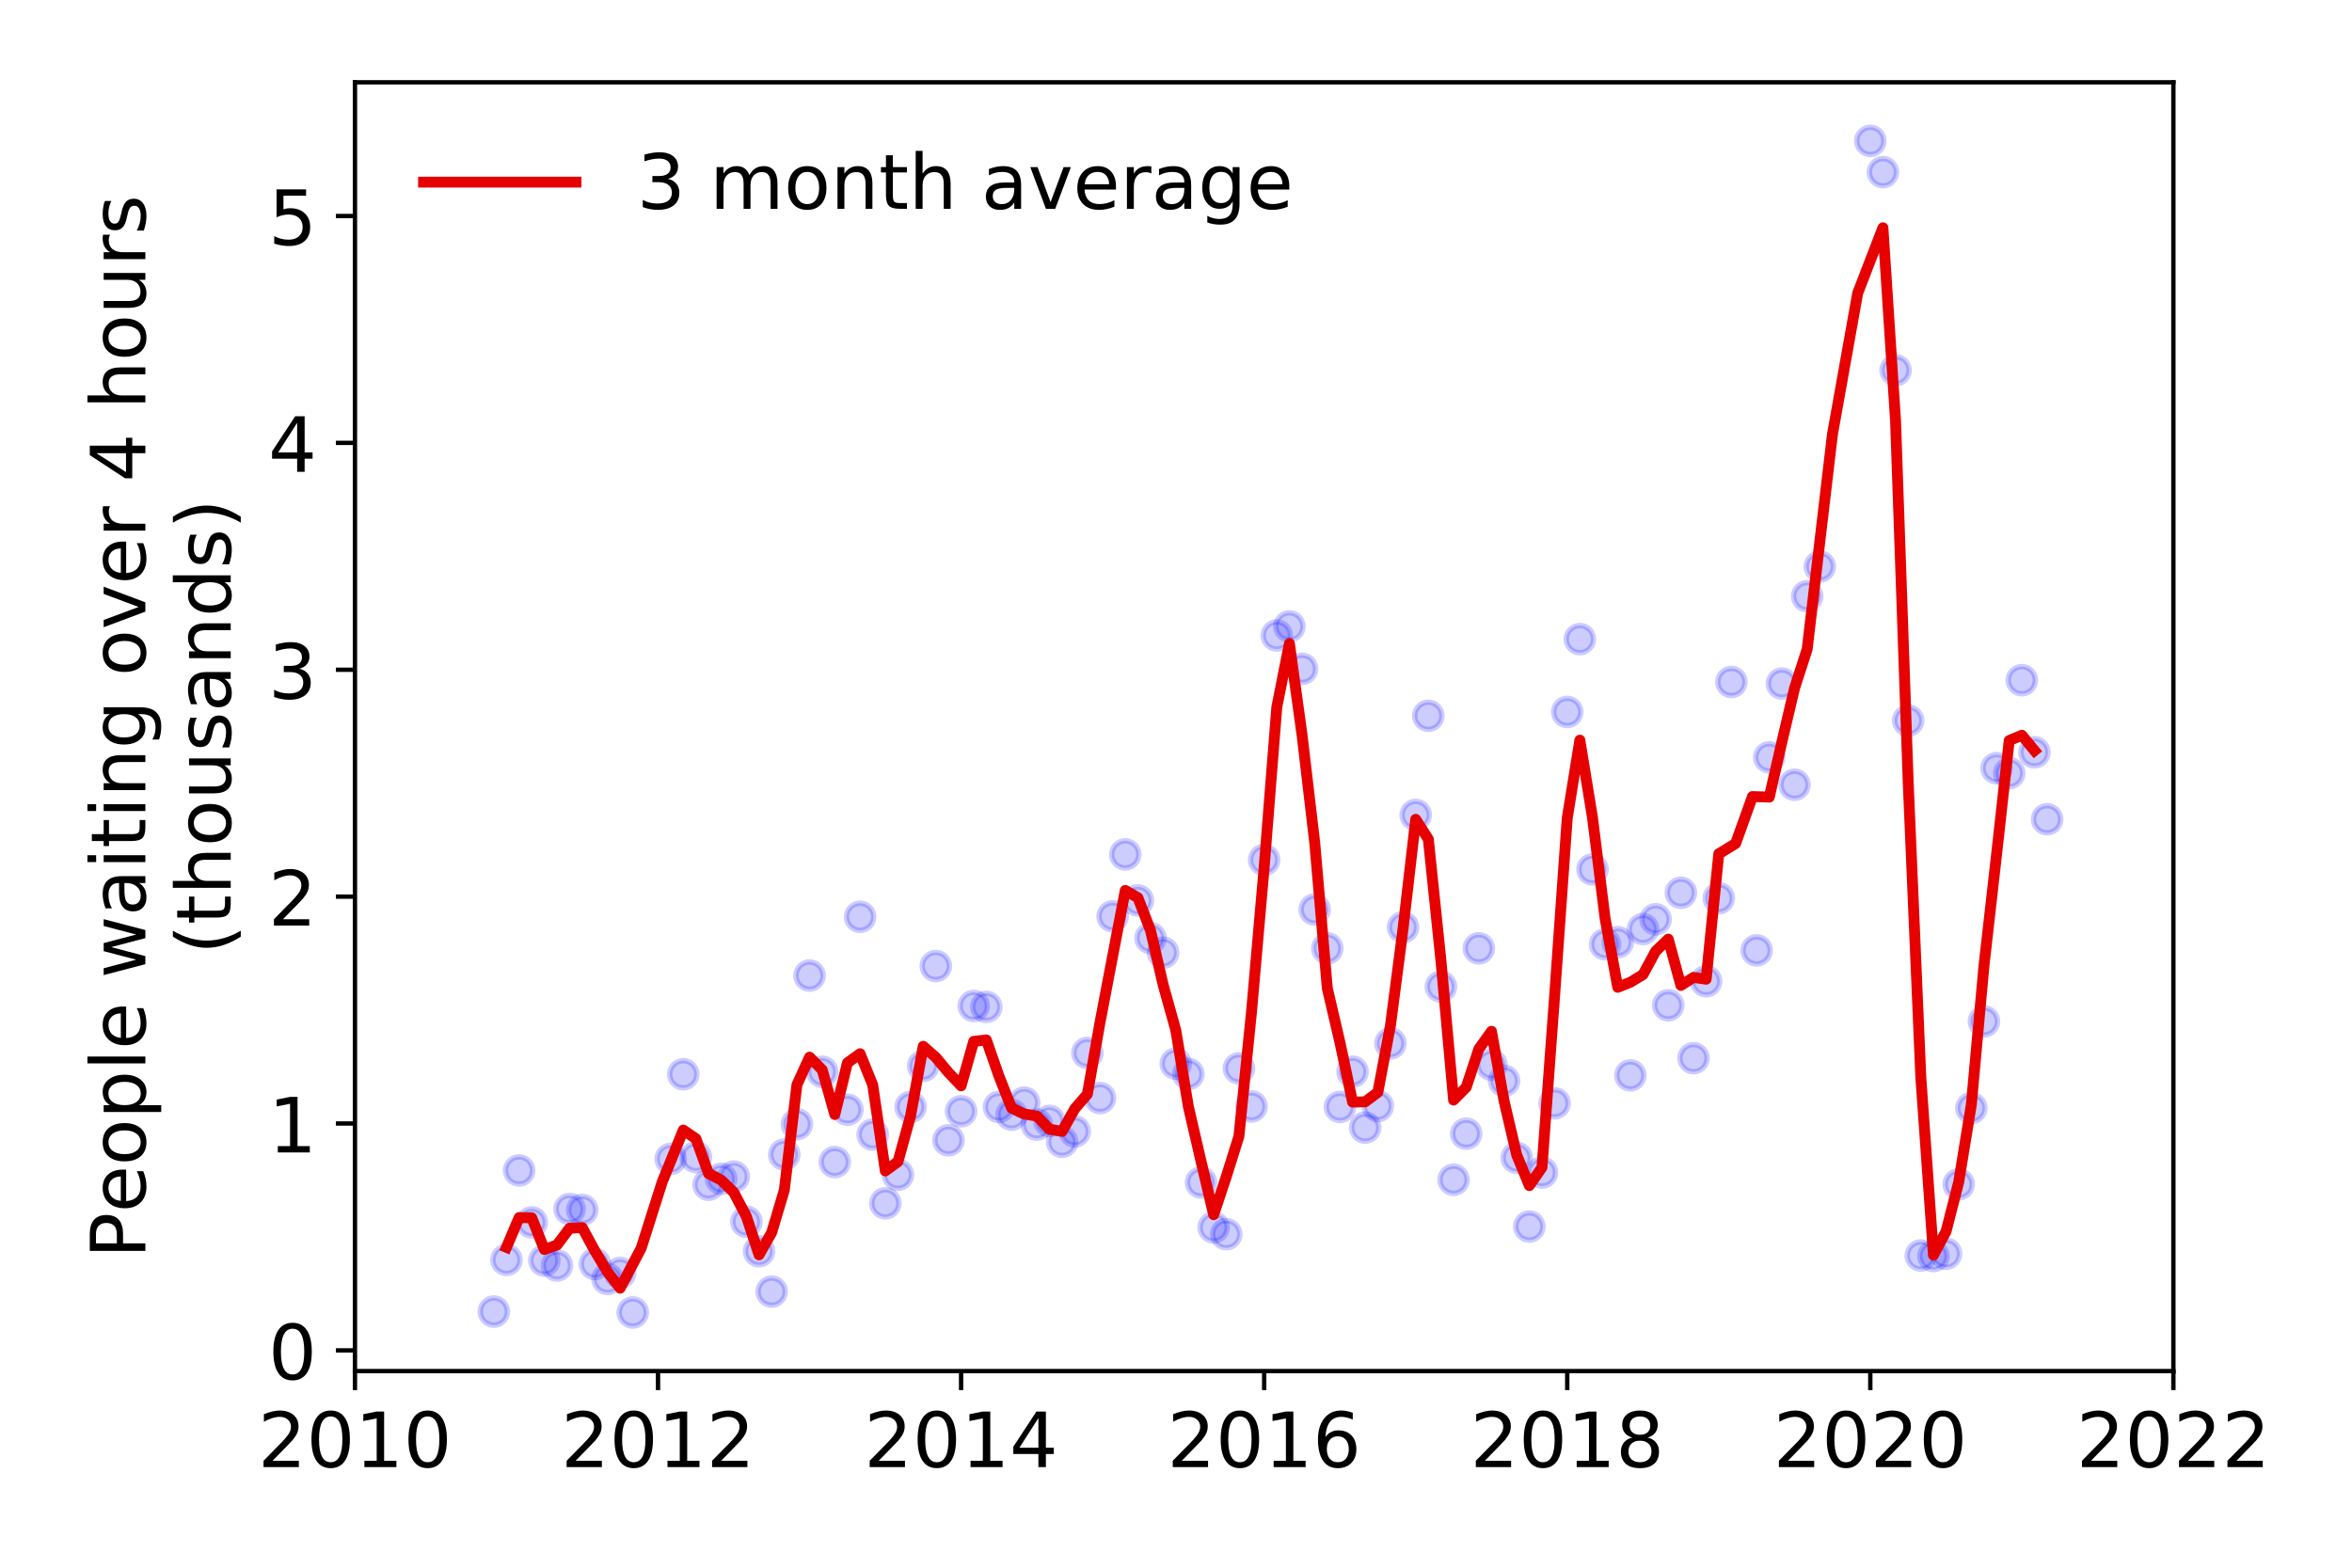 <?xml version="1.0" encoding="utf-8" standalone="no"?>
<!DOCTYPE svg PUBLIC "-//W3C//DTD SVG 1.1//EN"
  "http://www.w3.org/Graphics/SVG/1.1/DTD/svg11.dtd">
<!-- Created with matplotlib (https://matplotlib.org/) -->
<svg height="288pt" version="1.1" viewBox="0 0 432 288" width="432pt" xmlns="http://www.w3.org/2000/svg" xmlns:xlink="http://www.w3.org/1999/xlink">
 <defs>
  <style type="text/css">
*{stroke-linecap:butt;stroke-linejoin:round;}
  </style>
 </defs>
 <g id="figure_1">
  <g id="patch_1">
   <path d="M 0 288 
L 432 288 
L 432 0 
L 0 0 
z
" style="fill:#ffffff;"/>
  </g>
  <g id="axes_1">
   <g id="patch_2">
    <path d="M 65.195 251.88 
L 399.192 251.88 
L 399.192 15.12 
L 65.195 15.12 
z
" style="fill:#ffffff;"/>
   </g>
   <g id="matplotlib.axis_1">
    <g id="xtick_1">
     <g id="line2d_1">
      <defs>
       <path d="M 0 0 
L 0 3.5 
" id="m714aae45dc" style="stroke:#000000;stroke-width:0.8;"/>
      </defs>
      <g>
       <use style="stroke:#000000;stroke-width:0.8;" x="65.195" xlink:href="#m714aae45dc" y="251.88"/>
      </g>
     </g>
     <g id="text_1">
      <!-- 2010 -->
      <defs>
       <path d="M 19.188 8.297 
L 53.609 8.297 
L 53.609 0 
L 7.328 0 
L 7.328 8.297 
Q 12.938 14.109 22.625 23.891 
Q 32.328 33.688 34.812 36.531 
Q 39.547 41.844 41.422 45.531 
Q 43.312 49.219 43.312 52.781 
Q 43.312 58.594 39.234 62.25 
Q 35.156 65.922 28.609 65.922 
Q 23.969 65.922 18.812 64.312 
Q 13.672 62.703 7.812 59.422 
L 7.812 69.391 
Q 13.766 71.781 18.938 73 
Q 24.125 74.219 28.422 74.219 
Q 39.75 74.219 46.484 68.547 
Q 53.219 62.891 53.219 53.422 
Q 53.219 48.922 51.531 44.891 
Q 49.859 40.875 45.406 35.406 
Q 44.188 33.984 37.641 27.219 
Q 31.109 20.453 19.188 8.297 
z
" id="DejaVuSans-50"/>
       <path d="M 31.781 66.406 
Q 24.172 66.406 20.328 58.906 
Q 16.5 51.422 16.5 36.375 
Q 16.5 21.391 20.328 13.891 
Q 24.172 6.391 31.781 6.391 
Q 39.453 6.391 43.281 13.891 
Q 47.125 21.391 47.125 36.375 
Q 47.125 51.422 43.281 58.906 
Q 39.453 66.406 31.781 66.406 
z
M 31.781 74.219 
Q 44.047 74.219 50.516 64.516 
Q 56.984 54.828 56.984 36.375 
Q 56.984 17.969 50.516 8.266 
Q 44.047 -1.422 31.781 -1.422 
Q 19.531 -1.422 13.062 8.266 
Q 6.594 17.969 6.594 36.375 
Q 6.594 54.828 13.062 64.516 
Q 19.531 74.219 31.781 74.219 
z
" id="DejaVuSans-48"/>
       <path d="M 12.406 8.297 
L 28.516 8.297 
L 28.516 63.922 
L 10.984 60.406 
L 10.984 69.391 
L 28.422 72.906 
L 38.281 72.906 
L 38.281 8.297 
L 54.391 8.297 
L 54.391 0 
L 12.406 0 
z
" id="DejaVuSans-49"/>
      </defs>
      <g transform="translate(47.38 269.518)scale(0.14 -0.14)">
       <use xlink:href="#DejaVuSans-50"/>
       <use x="63.623" xlink:href="#DejaVuSans-48"/>
       <use x="127.246" xlink:href="#DejaVuSans-49"/>
       <use x="190.869" xlink:href="#DejaVuSans-48"/>
      </g>
     </g>
    </g>
    <g id="xtick_2">
     <g id="line2d_2">
      <g>
       <use style="stroke:#000000;stroke-width:0.8;" x="120.861" xlink:href="#m714aae45dc" y="251.88"/>
      </g>
     </g>
     <g id="text_2">
      <!-- 2012 -->
      <g transform="translate(103.046 269.518)scale(0.14 -0.14)">
       <use xlink:href="#DejaVuSans-50"/>
       <use x="63.623" xlink:href="#DejaVuSans-48"/>
       <use x="127.246" xlink:href="#DejaVuSans-49"/>
       <use x="190.869" xlink:href="#DejaVuSans-50"/>
      </g>
     </g>
    </g>
    <g id="xtick_3">
     <g id="line2d_3">
      <g>
       <use style="stroke:#000000;stroke-width:0.8;" x="176.528" xlink:href="#m714aae45dc" y="251.88"/>
      </g>
     </g>
     <g id="text_3">
      <!-- 2014 -->
      <defs>
       <path d="M 37.797 64.312 
L 12.891 25.391 
L 37.797 25.391 
z
M 35.203 72.906 
L 47.609 72.906 
L 47.609 25.391 
L 58.016 25.391 
L 58.016 17.188 
L 47.609 17.188 
L 47.609 0 
L 37.797 0 
L 37.797 17.188 
L 4.891 17.188 
L 4.891 26.703 
z
" id="DejaVuSans-52"/>
      </defs>
      <g transform="translate(158.713 269.518)scale(0.14 -0.14)">
       <use xlink:href="#DejaVuSans-50"/>
       <use x="63.623" xlink:href="#DejaVuSans-48"/>
       <use x="127.246" xlink:href="#DejaVuSans-49"/>
       <use x="190.869" xlink:href="#DejaVuSans-52"/>
      </g>
     </g>
    </g>
    <g id="xtick_4">
     <g id="line2d_4">
      <g>
       <use style="stroke:#000000;stroke-width:0.8;" x="232.194" xlink:href="#m714aae45dc" y="251.88"/>
      </g>
     </g>
     <g id="text_4">
      <!-- 2016 -->
      <defs>
       <path d="M 33.016 40.375 
Q 26.375 40.375 22.484 35.828 
Q 18.609 31.297 18.609 23.391 
Q 18.609 15.531 22.484 10.953 
Q 26.375 6.391 33.016 6.391 
Q 39.656 6.391 43.531 10.953 
Q 47.406 15.531 47.406 23.391 
Q 47.406 31.297 43.531 35.828 
Q 39.656 40.375 33.016 40.375 
z
M 52.594 71.297 
L 52.594 62.312 
Q 48.875 64.062 45.094 64.984 
Q 41.312 65.922 37.594 65.922 
Q 27.828 65.922 22.672 59.328 
Q 17.531 52.734 16.797 39.406 
Q 19.672 43.656 24.016 45.922 
Q 28.375 48.188 33.594 48.188 
Q 44.578 48.188 50.953 41.516 
Q 57.328 34.859 57.328 23.391 
Q 57.328 12.156 50.688 5.359 
Q 44.047 -1.422 33.016 -1.422 
Q 20.359 -1.422 13.672 8.266 
Q 6.984 17.969 6.984 36.375 
Q 6.984 53.656 15.188 63.938 
Q 23.391 74.219 37.203 74.219 
Q 40.922 74.219 44.703 73.484 
Q 48.484 72.75 52.594 71.297 
z
" id="DejaVuSans-54"/>
      </defs>
      <g transform="translate(214.379 269.518)scale(0.14 -0.14)">
       <use xlink:href="#DejaVuSans-50"/>
       <use x="63.623" xlink:href="#DejaVuSans-48"/>
       <use x="127.246" xlink:href="#DejaVuSans-49"/>
       <use x="190.869" xlink:href="#DejaVuSans-54"/>
      </g>
     </g>
    </g>
    <g id="xtick_5">
     <g id="line2d_5">
      <g>
       <use style="stroke:#000000;stroke-width:0.8;" x="287.86" xlink:href="#m714aae45dc" y="251.88"/>
      </g>
     </g>
     <g id="text_5">
      <!-- 2018 -->
      <defs>
       <path d="M 31.781 34.625 
Q 24.75 34.625 20.719 30.859 
Q 16.703 27.094 16.703 20.516 
Q 16.703 13.922 20.719 10.156 
Q 24.75 6.391 31.781 6.391 
Q 38.812 6.391 42.859 10.172 
Q 46.922 13.969 46.922 20.516 
Q 46.922 27.094 42.891 30.859 
Q 38.875 34.625 31.781 34.625 
z
M 21.922 38.812 
Q 15.578 40.375 12.031 44.719 
Q 8.5 49.078 8.5 55.328 
Q 8.5 64.062 14.719 69.141 
Q 20.953 74.219 31.781 74.219 
Q 42.672 74.219 48.875 69.141 
Q 55.078 64.062 55.078 55.328 
Q 55.078 49.078 51.531 44.719 
Q 48 40.375 41.703 38.812 
Q 48.828 37.156 52.797 32.312 
Q 56.781 27.484 56.781 20.516 
Q 56.781 9.906 50.312 4.234 
Q 43.844 -1.422 31.781 -1.422 
Q 19.734 -1.422 13.25 4.234 
Q 6.781 9.906 6.781 20.516 
Q 6.781 27.484 10.781 32.312 
Q 14.797 37.156 21.922 38.812 
z
M 18.312 54.391 
Q 18.312 48.734 21.844 45.562 
Q 25.391 42.391 31.781 42.391 
Q 38.141 42.391 41.719 45.562 
Q 45.312 48.734 45.312 54.391 
Q 45.312 60.062 41.719 63.234 
Q 38.141 66.406 31.781 66.406 
Q 25.391 66.406 21.844 63.234 
Q 18.312 60.062 18.312 54.391 
z
" id="DejaVuSans-56"/>
      </defs>
      <g transform="translate(270.045 269.518)scale(0.14 -0.14)">
       <use xlink:href="#DejaVuSans-50"/>
       <use x="63.623" xlink:href="#DejaVuSans-48"/>
       <use x="127.246" xlink:href="#DejaVuSans-49"/>
       <use x="190.869" xlink:href="#DejaVuSans-56"/>
      </g>
     </g>
    </g>
    <g id="xtick_6">
     <g id="line2d_6">
      <g>
       <use style="stroke:#000000;stroke-width:0.8;" x="343.526" xlink:href="#m714aae45dc" y="251.88"/>
      </g>
     </g>
     <g id="text_6">
      <!-- 2020 -->
      <g transform="translate(325.711 269.518)scale(0.14 -0.14)">
       <use xlink:href="#DejaVuSans-50"/>
       <use x="63.623" xlink:href="#DejaVuSans-48"/>
       <use x="127.246" xlink:href="#DejaVuSans-50"/>
       <use x="190.869" xlink:href="#DejaVuSans-48"/>
      </g>
     </g>
    </g>
    <g id="xtick_7">
     <g id="line2d_7">
      <g>
       <use style="stroke:#000000;stroke-width:0.8;" x="399.192" xlink:href="#m714aae45dc" y="251.88"/>
      </g>
     </g>
     <g id="text_7">
      <!-- 2022 -->
      <g transform="translate(381.377 269.518)scale(0.14 -0.14)">
       <use xlink:href="#DejaVuSans-50"/>
       <use x="63.623" xlink:href="#DejaVuSans-48"/>
       <use x="127.246" xlink:href="#DejaVuSans-50"/>
       <use x="190.869" xlink:href="#DejaVuSans-50"/>
      </g>
     </g>
    </g>
   </g>
   <g id="matplotlib.axis_2">
    <g id="ytick_1">
     <g id="line2d_8">
      <defs>
       <path d="M 0 0 
L -3.5 0 
" id="mfd7d14f6d8" style="stroke:#000000;stroke-width:0.8;"/>
      </defs>
      <g>
       <use style="stroke:#000000;stroke-width:0.8;" x="65.195" xlink:href="#mfd7d14f6d8" y="248.079"/>
      </g>
     </g>
     <g id="text_8">
      <!-- 0 -->
      <g transform="translate(49.288 253.398)scale(0.14 -0.14)">
       <use xlink:href="#DejaVuSans-48"/>
      </g>
     </g>
    </g>
    <g id="ytick_2">
     <g id="line2d_9">
      <g>
       <use style="stroke:#000000;stroke-width:0.8;" x="65.195" xlink:href="#mfd7d14f6d8" y="206.399"/>
      </g>
     </g>
     <g id="text_9">
      <!-- 1 -->
      <g transform="translate(49.288 211.718)scale(0.14 -0.14)">
       <use xlink:href="#DejaVuSans-49"/>
      </g>
     </g>
    </g>
    <g id="ytick_3">
     <g id="line2d_10">
      <g>
       <use style="stroke:#000000;stroke-width:0.8;" x="65.195" xlink:href="#mfd7d14f6d8" y="164.718"/>
      </g>
     </g>
     <g id="text_10">
      <!-- 2 -->
      <g transform="translate(49.288 170.037)scale(0.14 -0.14)">
       <use xlink:href="#DejaVuSans-50"/>
      </g>
     </g>
    </g>
    <g id="ytick_4">
     <g id="line2d_11">
      <g>
       <use style="stroke:#000000;stroke-width:0.8;" x="65.195" xlink:href="#mfd7d14f6d8" y="123.038"/>
      </g>
     </g>
     <g id="text_11">
      <!-- 3 -->
      <defs>
       <path d="M 40.578 39.312 
Q 47.656 37.797 51.625 33 
Q 55.609 28.219 55.609 21.188 
Q 55.609 10.406 48.188 4.484 
Q 40.766 -1.422 27.094 -1.422 
Q 22.516 -1.422 17.656 -0.516 
Q 12.797 0.391 7.625 2.203 
L 7.625 11.719 
Q 11.719 9.328 16.594 8.109 
Q 21.484 6.891 26.812 6.891 
Q 36.078 6.891 40.938 10.547 
Q 45.797 14.203 45.797 21.188 
Q 45.797 27.641 41.281 31.266 
Q 36.766 34.906 28.719 34.906 
L 20.219 34.906 
L 20.219 43.016 
L 29.109 43.016 
Q 36.375 43.016 40.234 45.922 
Q 44.094 48.828 44.094 54.297 
Q 44.094 59.906 40.109 62.906 
Q 36.141 65.922 28.719 65.922 
Q 24.656 65.922 20.016 65.031 
Q 15.375 64.156 9.812 62.312 
L 9.812 71.094 
Q 15.438 72.656 20.344 73.438 
Q 25.25 74.219 29.594 74.219 
Q 40.828 74.219 47.359 69.109 
Q 53.906 64.016 53.906 55.328 
Q 53.906 49.266 50.438 45.094 
Q 46.969 40.922 40.578 39.312 
z
" id="DejaVuSans-51"/>
      </defs>
      <g transform="translate(49.288 128.357)scale(0.14 -0.14)">
       <use xlink:href="#DejaVuSans-51"/>
      </g>
     </g>
    </g>
    <g id="ytick_5">
     <g id="line2d_12">
      <g>
       <use style="stroke:#000000;stroke-width:0.8;" x="65.195" xlink:href="#mfd7d14f6d8" y="81.358"/>
      </g>
     </g>
     <g id="text_12">
      <!-- 4 -->
      <g transform="translate(49.288 86.677)scale(0.14 -0.14)">
       <use xlink:href="#DejaVuSans-52"/>
      </g>
     </g>
    </g>
    <g id="ytick_6">
     <g id="line2d_13">
      <g>
       <use style="stroke:#000000;stroke-width:0.8;" x="65.195" xlink:href="#mfd7d14f6d8" y="39.678"/>
      </g>
     </g>
     <g id="text_13">
      <!-- 5 -->
      <defs>
       <path d="M 10.797 72.906 
L 49.516 72.906 
L 49.516 64.594 
L 19.828 64.594 
L 19.828 46.734 
Q 21.969 47.469 24.109 47.828 
Q 26.266 48.188 28.422 48.188 
Q 40.625 48.188 47.75 41.5 
Q 54.891 34.812 54.891 23.391 
Q 54.891 11.625 47.562 5.094 
Q 40.234 -1.422 26.906 -1.422 
Q 22.312 -1.422 17.547 -0.641 
Q 12.797 0.141 7.719 1.703 
L 7.719 11.625 
Q 12.109 9.234 16.797 8.062 
Q 21.484 6.891 26.703 6.891 
Q 35.156 6.891 40.078 11.328 
Q 45.016 15.766 45.016 23.391 
Q 45.016 31 40.078 35.438 
Q 35.156 39.891 26.703 39.891 
Q 22.75 39.891 18.812 39.016 
Q 14.891 38.141 10.797 36.281 
z
" id="DejaVuSans-53"/>
      </defs>
      <g transform="translate(49.288 44.997)scale(0.14 -0.14)">
       <use xlink:href="#DejaVuSans-53"/>
      </g>
     </g>
    </g>
    <g id="text_14">
     <!-- People waiting over 4 hours -->
     <defs>
      <path d="M 19.672 64.797 
L 19.672 37.406 
L 32.078 37.406 
Q 38.969 37.406 42.719 40.969 
Q 46.484 44.531 46.484 51.125 
Q 46.484 57.672 42.719 61.234 
Q 38.969 64.797 32.078 64.797 
z
M 9.812 72.906 
L 32.078 72.906 
Q 44.344 72.906 50.609 67.359 
Q 56.891 61.812 56.891 51.125 
Q 56.891 40.328 50.609 34.812 
Q 44.344 29.297 32.078 29.297 
L 19.672 29.297 
L 19.672 0 
L 9.812 0 
z
" id="DejaVuSans-80"/>
      <path d="M 56.203 29.594 
L 56.203 25.203 
L 14.891 25.203 
Q 15.484 15.922 20.484 11.062 
Q 25.484 6.203 34.422 6.203 
Q 39.594 6.203 44.453 7.469 
Q 49.312 8.734 54.109 11.281 
L 54.109 2.781 
Q 49.266 0.734 44.188 -0.344 
Q 39.109 -1.422 33.891 -1.422 
Q 20.797 -1.422 13.156 6.188 
Q 5.516 13.812 5.516 26.812 
Q 5.516 40.234 12.766 48.109 
Q 20.016 56 32.328 56 
Q 43.359 56 49.781 48.891 
Q 56.203 41.797 56.203 29.594 
z
M 47.219 32.234 
Q 47.125 39.594 43.094 43.984 
Q 39.062 48.391 32.422 48.391 
Q 24.906 48.391 20.391 44.141 
Q 15.875 39.891 15.188 32.172 
z
" id="DejaVuSans-101"/>
      <path d="M 30.609 48.391 
Q 23.391 48.391 19.188 42.75 
Q 14.984 37.109 14.984 27.297 
Q 14.984 17.484 19.156 11.844 
Q 23.344 6.203 30.609 6.203 
Q 37.797 6.203 41.984 11.859 
Q 46.188 17.531 46.188 27.297 
Q 46.188 37.016 41.984 42.703 
Q 37.797 48.391 30.609 48.391 
z
M 30.609 56 
Q 42.328 56 49.016 48.375 
Q 55.719 40.766 55.719 27.297 
Q 55.719 13.875 49.016 6.219 
Q 42.328 -1.422 30.609 -1.422 
Q 18.844 -1.422 12.172 6.219 
Q 5.516 13.875 5.516 27.297 
Q 5.516 40.766 12.172 48.375 
Q 18.844 56 30.609 56 
z
" id="DejaVuSans-111"/>
      <path d="M 18.109 8.203 
L 18.109 -20.797 
L 9.078 -20.797 
L 9.078 54.688 
L 18.109 54.688 
L 18.109 46.391 
Q 20.953 51.266 25.266 53.625 
Q 29.594 56 35.594 56 
Q 45.562 56 51.781 48.094 
Q 58.016 40.188 58.016 27.297 
Q 58.016 14.406 51.781 6.484 
Q 45.562 -1.422 35.594 -1.422 
Q 29.594 -1.422 25.266 0.953 
Q 20.953 3.328 18.109 8.203 
z
M 48.688 27.297 
Q 48.688 37.203 44.609 42.844 
Q 40.531 48.484 33.406 48.484 
Q 26.266 48.484 22.188 42.844 
Q 18.109 37.203 18.109 27.297 
Q 18.109 17.391 22.188 11.75 
Q 26.266 6.109 33.406 6.109 
Q 40.531 6.109 44.609 11.75 
Q 48.688 17.391 48.688 27.297 
z
" id="DejaVuSans-112"/>
      <path d="M 9.422 75.984 
L 18.406 75.984 
L 18.406 0 
L 9.422 0 
z
" id="DejaVuSans-108"/>
      <path id="DejaVuSans-32"/>
      <path d="M 4.203 54.688 
L 13.188 54.688 
L 24.422 12.016 
L 35.594 54.688 
L 46.188 54.688 
L 57.422 12.016 
L 68.609 54.688 
L 77.594 54.688 
L 63.281 0 
L 52.688 0 
L 40.922 44.828 
L 29.109 0 
L 18.5 0 
z
" id="DejaVuSans-119"/>
      <path d="M 34.281 27.484 
Q 23.391 27.484 19.188 25 
Q 14.984 22.516 14.984 16.5 
Q 14.984 11.719 18.141 8.906 
Q 21.297 6.109 26.703 6.109 
Q 34.188 6.109 38.703 11.406 
Q 43.219 16.703 43.219 25.484 
L 43.219 27.484 
z
M 52.203 31.203 
L 52.203 0 
L 43.219 0 
L 43.219 8.297 
Q 40.141 3.328 35.547 0.953 
Q 30.953 -1.422 24.312 -1.422 
Q 15.922 -1.422 10.953 3.297 
Q 6 8.016 6 15.922 
Q 6 25.141 12.172 29.828 
Q 18.359 34.516 30.609 34.516 
L 43.219 34.516 
L 43.219 35.406 
Q 43.219 41.609 39.141 45 
Q 35.062 48.391 27.688 48.391 
Q 23 48.391 18.547 47.266 
Q 14.109 46.141 10.016 43.891 
L 10.016 52.203 
Q 14.938 54.109 19.578 55.047 
Q 24.219 56 28.609 56 
Q 40.484 56 46.344 49.844 
Q 52.203 43.703 52.203 31.203 
z
" id="DejaVuSans-97"/>
      <path d="M 9.422 54.688 
L 18.406 54.688 
L 18.406 0 
L 9.422 0 
z
M 9.422 75.984 
L 18.406 75.984 
L 18.406 64.594 
L 9.422 64.594 
z
" id="DejaVuSans-105"/>
      <path d="M 18.312 70.219 
L 18.312 54.688 
L 36.812 54.688 
L 36.812 47.703 
L 18.312 47.703 
L 18.312 18.016 
Q 18.312 11.328 20.141 9.422 
Q 21.969 7.516 27.594 7.516 
L 36.812 7.516 
L 36.812 0 
L 27.594 0 
Q 17.188 0 13.234 3.875 
Q 9.281 7.766 9.281 18.016 
L 9.281 47.703 
L 2.688 47.703 
L 2.688 54.688 
L 9.281 54.688 
L 9.281 70.219 
z
" id="DejaVuSans-116"/>
      <path d="M 54.891 33.016 
L 54.891 0 
L 45.906 0 
L 45.906 32.719 
Q 45.906 40.484 42.875 44.328 
Q 39.844 48.188 33.797 48.188 
Q 26.516 48.188 22.312 43.547 
Q 18.109 38.922 18.109 30.906 
L 18.109 0 
L 9.078 0 
L 9.078 54.688 
L 18.109 54.688 
L 18.109 46.188 
Q 21.344 51.125 25.703 53.562 
Q 30.078 56 35.797 56 
Q 45.219 56 50.047 50.172 
Q 54.891 44.344 54.891 33.016 
z
" id="DejaVuSans-110"/>
      <path d="M 45.406 27.984 
Q 45.406 37.75 41.375 43.109 
Q 37.359 48.484 30.078 48.484 
Q 22.859 48.484 18.828 43.109 
Q 14.797 37.75 14.797 27.984 
Q 14.797 18.266 18.828 12.891 
Q 22.859 7.516 30.078 7.516 
Q 37.359 7.516 41.375 12.891 
Q 45.406 18.266 45.406 27.984 
z
M 54.391 6.781 
Q 54.391 -7.172 48.188 -13.984 
Q 42 -20.797 29.203 -20.797 
Q 24.469 -20.797 20.266 -20.094 
Q 16.062 -19.391 12.109 -17.922 
L 12.109 -9.188 
Q 16.062 -11.328 19.922 -12.344 
Q 23.781 -13.375 27.781 -13.375 
Q 36.625 -13.375 41.016 -8.766 
Q 45.406 -4.156 45.406 5.172 
L 45.406 9.625 
Q 42.625 4.781 38.281 2.391 
Q 33.938 0 27.875 0 
Q 17.828 0 11.672 7.656 
Q 5.516 15.328 5.516 27.984 
Q 5.516 40.672 11.672 48.328 
Q 17.828 56 27.875 56 
Q 33.938 56 38.281 53.609 
Q 42.625 51.219 45.406 46.391 
L 45.406 54.688 
L 54.391 54.688 
z
" id="DejaVuSans-103"/>
      <path d="M 2.984 54.688 
L 12.5 54.688 
L 29.594 8.797 
L 46.688 54.688 
L 56.203 54.688 
L 35.688 0 
L 23.484 0 
z
" id="DejaVuSans-118"/>
      <path d="M 41.109 46.297 
Q 39.594 47.172 37.812 47.578 
Q 36.031 48 33.891 48 
Q 26.266 48 22.188 43.047 
Q 18.109 38.094 18.109 28.812 
L 18.109 0 
L 9.078 0 
L 9.078 54.688 
L 18.109 54.688 
L 18.109 46.188 
Q 20.953 51.172 25.484 53.578 
Q 30.031 56 36.531 56 
Q 37.453 56 38.578 55.875 
Q 39.703 55.766 41.062 55.516 
z
" id="DejaVuSans-114"/>
      <path d="M 54.891 33.016 
L 54.891 0 
L 45.906 0 
L 45.906 32.719 
Q 45.906 40.484 42.875 44.328 
Q 39.844 48.188 33.797 48.188 
Q 26.516 48.188 22.312 43.547 
Q 18.109 38.922 18.109 30.906 
L 18.109 0 
L 9.078 0 
L 9.078 75.984 
L 18.109 75.984 
L 18.109 46.188 
Q 21.344 51.125 25.703 53.562 
Q 30.078 56 35.797 56 
Q 45.219 56 50.047 50.172 
Q 54.891 44.344 54.891 33.016 
z
" id="DejaVuSans-104"/>
      <path d="M 8.5 21.578 
L 8.5 54.688 
L 17.484 54.688 
L 17.484 21.922 
Q 17.484 14.156 20.5 10.266 
Q 23.531 6.391 29.594 6.391 
Q 36.859 6.391 41.078 11.031 
Q 45.312 15.672 45.312 23.688 
L 45.312 54.688 
L 54.297 54.688 
L 54.297 0 
L 45.312 0 
L 45.312 8.406 
Q 42.047 3.422 37.719 1 
Q 33.406 -1.422 27.688 -1.422 
Q 18.266 -1.422 13.375 4.438 
Q 8.5 10.297 8.5 21.578 
z
M 31.109 56 
z
" id="DejaVuSans-117"/>
      <path d="M 44.281 53.078 
L 44.281 44.578 
Q 40.484 46.531 36.375 47.5 
Q 32.281 48.484 27.875 48.484 
Q 21.188 48.484 17.844 46.438 
Q 14.5 44.391 14.5 40.281 
Q 14.5 37.156 16.891 35.375 
Q 19.281 33.594 26.516 31.984 
L 29.594 31.297 
Q 39.156 29.25 43.188 25.516 
Q 47.219 21.781 47.219 15.094 
Q 47.219 7.469 41.188 3.016 
Q 35.156 -1.422 24.609 -1.422 
Q 20.219 -1.422 15.453 -0.562 
Q 10.688 0.297 5.422 2 
L 5.422 11.281 
Q 10.406 8.688 15.234 7.391 
Q 20.062 6.109 24.812 6.109 
Q 31.156 6.109 34.562 8.281 
Q 37.984 10.453 37.984 14.406 
Q 37.984 18.062 35.516 20.016 
Q 33.062 21.969 24.703 23.781 
L 21.578 24.516 
Q 13.234 26.266 9.516 29.906 
Q 5.812 33.547 5.812 39.891 
Q 5.812 47.609 11.281 51.797 
Q 16.75 56 26.812 56 
Q 31.781 56 36.172 55.266 
Q 40.578 54.547 44.281 53.078 
z
" id="DejaVuSans-115"/>
     </defs>
     <g transform="translate(26.699 231.175)rotate(-90)scale(0.14 -0.14)">
      <use xlink:href="#DejaVuSans-80"/>
      <use x="60.256" xlink:href="#DejaVuSans-101"/>
      <use x="121.779" xlink:href="#DejaVuSans-111"/>
      <use x="182.961" xlink:href="#DejaVuSans-112"/>
      <use x="246.438" xlink:href="#DejaVuSans-108"/>
      <use x="274.221" xlink:href="#DejaVuSans-101"/>
      <use x="335.744" xlink:href="#DejaVuSans-32"/>
      <use x="367.531" xlink:href="#DejaVuSans-119"/>
      <use x="449.318" xlink:href="#DejaVuSans-97"/>
      <use x="510.598" xlink:href="#DejaVuSans-105"/>
      <use x="538.381" xlink:href="#DejaVuSans-116"/>
      <use x="577.59" xlink:href="#DejaVuSans-105"/>
      <use x="605.373" xlink:href="#DejaVuSans-110"/>
      <use x="668.752" xlink:href="#DejaVuSans-103"/>
      <use x="732.229" xlink:href="#DejaVuSans-32"/>
      <use x="764.016" xlink:href="#DejaVuSans-111"/>
      <use x="825.197" xlink:href="#DejaVuSans-118"/>
      <use x="884.377" xlink:href="#DejaVuSans-101"/>
      <use x="945.9" xlink:href="#DejaVuSans-114"/>
      <use x="987.014" xlink:href="#DejaVuSans-32"/>
      <use x="1018.801" xlink:href="#DejaVuSans-52"/>
      <use x="1082.424" xlink:href="#DejaVuSans-32"/>
      <use x="1114.211" xlink:href="#DejaVuSans-104"/>
      <use x="1177.59" xlink:href="#DejaVuSans-111"/>
      <use x="1238.771" xlink:href="#DejaVuSans-117"/>
      <use x="1302.15" xlink:href="#DejaVuSans-114"/>
      <use x="1343.264" xlink:href="#DejaVuSans-115"/>
     </g>
     <!-- (thousands) -->
     <defs>
      <path d="M 31 75.875 
Q 24.469 64.656 21.281 53.656 
Q 18.109 42.672 18.109 31.391 
Q 18.109 20.125 21.312 9.062 
Q 24.516 -2 31 -13.188 
L 23.188 -13.188 
Q 15.875 -1.703 12.234 9.375 
Q 8.594 20.453 8.594 31.391 
Q 8.594 42.281 12.203 53.312 
Q 15.828 64.359 23.188 75.875 
z
" id="DejaVuSans-40"/>
      <path d="M 45.406 46.391 
L 45.406 75.984 
L 54.391 75.984 
L 54.391 0 
L 45.406 0 
L 45.406 8.203 
Q 42.578 3.328 38.25 0.953 
Q 33.938 -1.422 27.875 -1.422 
Q 17.969 -1.422 11.734 6.484 
Q 5.516 14.406 5.516 27.297 
Q 5.516 40.188 11.734 48.094 
Q 17.969 56 27.875 56 
Q 33.938 56 38.25 53.625 
Q 42.578 51.266 45.406 46.391 
z
M 14.797 27.297 
Q 14.797 17.391 18.875 11.75 
Q 22.953 6.109 30.078 6.109 
Q 37.203 6.109 41.297 11.75 
Q 45.406 17.391 45.406 27.297 
Q 45.406 37.203 41.297 42.844 
Q 37.203 48.484 30.078 48.484 
Q 22.953 48.484 18.875 42.844 
Q 14.797 37.203 14.797 27.297 
z
" id="DejaVuSans-100"/>
      <path d="M 8.016 75.875 
L 15.828 75.875 
Q 23.141 64.359 26.781 53.312 
Q 30.422 42.281 30.422 31.391 
Q 30.422 20.453 26.781 9.375 
Q 23.141 -1.703 15.828 -13.188 
L 8.016 -13.188 
Q 14.5 -2 17.703 9.062 
Q 20.906 20.125 20.906 31.391 
Q 20.906 42.672 17.703 53.656 
Q 14.5 64.656 8.016 75.875 
z
" id="DejaVuSans-41"/>
     </defs>
     <g transform="translate(42.376 175.325)rotate(-90)scale(0.14 -0.14)">
      <use xlink:href="#DejaVuSans-40"/>
      <use x="39.014" xlink:href="#DejaVuSans-116"/>
      <use x="78.223" xlink:href="#DejaVuSans-104"/>
      <use x="141.602" xlink:href="#DejaVuSans-111"/>
      <use x="202.783" xlink:href="#DejaVuSans-117"/>
      <use x="266.162" xlink:href="#DejaVuSans-115"/>
      <use x="318.262" xlink:href="#DejaVuSans-97"/>
      <use x="379.541" xlink:href="#DejaVuSans-110"/>
      <use x="442.92" xlink:href="#DejaVuSans-100"/>
      <use x="506.396" xlink:href="#DejaVuSans-115"/>
      <use x="558.496" xlink:href="#DejaVuSans-41"/>
     </g>
    </g>
   </g>
   <g id="line2d_14">
    <defs>
     <path d="M 0 2.5 
C 0.663 2.5 1.299 2.237 1.768 1.768 
C 2.237 1.299 2.5 0.663 2.5 0 
C 2.5 -0.663 2.237 -1.299 1.768 -1.768 
C 1.299 -2.237 0.663 -2.5 0 -2.5 
C -0.663 -2.5 -1.299 -2.237 -1.768 -1.768 
C -2.237 -1.299 -2.5 -0.663 -2.5 0 
C -2.5 0.663 -2.237 1.299 -1.768 1.768 
C -1.299 2.237 -0.663 2.5 0 2.5 
z
" id="mcad725a75c" style="stroke:#0000ff;stroke-opacity:0.2;"/>
    </defs>
    <g clip-path="url(#p380c12c933)">
     <use style="fill:#0000ff;fill-opacity:0.2;stroke:#0000ff;stroke-opacity:0.2;" x="375.998" xlink:href="#mcad725a75c" y="150.506"/>
     <use style="fill:#0000ff;fill-opacity:0.2;stroke:#0000ff;stroke-opacity:0.2;" x="373.679" xlink:href="#mcad725a75c" y="138.21"/>
     <use style="fill:#0000ff;fill-opacity:0.2;stroke:#0000ff;stroke-opacity:0.2;" x="371.359" xlink:href="#mcad725a75c" y="124.956"/>
     <use style="fill:#0000ff;fill-opacity:0.2;stroke:#0000ff;stroke-opacity:0.2;" x="369.04" xlink:href="#mcad725a75c" y="142.044"/>
     <use style="fill:#0000ff;fill-opacity:0.2;stroke:#0000ff;stroke-opacity:0.2;" x="366.721" xlink:href="#mcad725a75c" y="141.127"/>
     <use style="fill:#0000ff;fill-opacity:0.2;stroke:#0000ff;stroke-opacity:0.2;" x="364.401" xlink:href="#mcad725a75c" y="187.643"/>
     <use style="fill:#0000ff;fill-opacity:0.2;stroke:#0000ff;stroke-opacity:0.2;" x="362.082" xlink:href="#mcad725a75c" y="203.564"/>
     <use style="fill:#0000ff;fill-opacity:0.2;stroke:#0000ff;stroke-opacity:0.2;" x="359.762" xlink:href="#mcad725a75c" y="217.569"/>
     <use style="fill:#0000ff;fill-opacity:0.2;stroke:#0000ff;stroke-opacity:0.2;" x="357.443" xlink:href="#mcad725a75c" y="230.323"/>
     <use style="fill:#0000ff;fill-opacity:0.2;stroke:#0000ff;stroke-opacity:0.2;" x="355.123" xlink:href="#mcad725a75c" y="230.74"/>
     <use style="fill:#0000ff;fill-opacity:0.2;stroke:#0000ff;stroke-opacity:0.2;" x="352.804" xlink:href="#mcad725a75c" y="230.656"/>
     <use style="fill:#0000ff;fill-opacity:0.2;stroke:#0000ff;stroke-opacity:0.2;" x="350.485" xlink:href="#mcad725a75c" y="132.375"/>
     <use style="fill:#0000ff;fill-opacity:0.2;stroke:#0000ff;stroke-opacity:0.2;" x="348.165" xlink:href="#mcad725a75c" y="68.02"/>
     <use style="fill:#0000ff;fill-opacity:0.2;stroke:#0000ff;stroke-opacity:0.2;" x="345.846" xlink:href="#mcad725a75c" y="31.634"/>
     <use style="fill:#0000ff;fill-opacity:0.2;stroke:#0000ff;stroke-opacity:0.2;" x="343.526" xlink:href="#mcad725a75c" y="25.882"/>
     <use style="fill:#0000ff;fill-opacity:0.2;stroke:#0000ff;stroke-opacity:0.2;" x="334.249" xlink:href="#mcad725a75c" y="104.074"/>
     <use style="fill:#0000ff;fill-opacity:0.2;stroke:#0000ff;stroke-opacity:0.2;" x="331.929" xlink:href="#mcad725a75c" y="109.534"/>
     <use style="fill:#0000ff;fill-opacity:0.2;stroke:#0000ff;stroke-opacity:0.2;" x="329.61" xlink:href="#mcad725a75c" y="144.17"/>
     <use style="fill:#0000ff;fill-opacity:0.2;stroke:#0000ff;stroke-opacity:0.2;" x="327.29" xlink:href="#mcad725a75c" y="125.581"/>
     <use style="fill:#0000ff;fill-opacity:0.2;stroke:#0000ff;stroke-opacity:0.2;" x="324.971" xlink:href="#mcad725a75c" y="139.127"/>
     <use style="fill:#0000ff;fill-opacity:0.2;stroke:#0000ff;stroke-opacity:0.2;" x="322.651" xlink:href="#mcad725a75c" y="174.597"/>
     <use style="fill:#0000ff;fill-opacity:0.2;stroke:#0000ff;stroke-opacity:0.2;" x="318.013" xlink:href="#mcad725a75c" y="125.289"/>
     <use style="fill:#0000ff;fill-opacity:0.2;stroke:#0000ff;stroke-opacity:0.2;" x="315.693" xlink:href="#mcad725a75c" y="165.01"/>
     <use style="fill:#0000ff;fill-opacity:0.2;stroke:#0000ff;stroke-opacity:0.2;" x="313.374" xlink:href="#mcad725a75c" y="180.265"/>
     <use style="fill:#0000ff;fill-opacity:0.2;stroke:#0000ff;stroke-opacity:0.2;" x="311.054" xlink:href="#mcad725a75c" y="194.395"/>
     <use style="fill:#0000ff;fill-opacity:0.2;stroke:#0000ff;stroke-opacity:0.2;" x="308.735" xlink:href="#mcad725a75c" y="164.01"/>
     <use style="fill:#0000ff;fill-opacity:0.2;stroke:#0000ff;stroke-opacity:0.2;" x="306.415" xlink:href="#mcad725a75c" y="184.683"/>
     <use style="fill:#0000ff;fill-opacity:0.2;stroke:#0000ff;stroke-opacity:0.2;" x="304.096" xlink:href="#mcad725a75c" y="168.886"/>
     <use style="fill:#0000ff;fill-opacity:0.2;stroke:#0000ff;stroke-opacity:0.2;" x="301.777" xlink:href="#mcad725a75c" y="170.679"/>
     <use style="fill:#0000ff;fill-opacity:0.2;stroke:#0000ff;stroke-opacity:0.2;" x="299.457" xlink:href="#mcad725a75c" y="197.562"/>
     <use style="fill:#0000ff;fill-opacity:0.2;stroke:#0000ff;stroke-opacity:0.2;" x="297.138" xlink:href="#mcad725a75c" y="173.096"/>
     <use style="fill:#0000ff;fill-opacity:0.2;stroke:#0000ff;stroke-opacity:0.2;" x="294.818" xlink:href="#mcad725a75c" y="173.471"/>
     <use style="fill:#0000ff;fill-opacity:0.2;stroke:#0000ff;stroke-opacity:0.2;" x="292.499" xlink:href="#mcad725a75c" y="159.717"/>
     <use style="fill:#0000ff;fill-opacity:0.2;stroke:#0000ff;stroke-opacity:0.2;" x="290.179" xlink:href="#mcad725a75c" y="117.411"/>
     <use style="fill:#0000ff;fill-opacity:0.2;stroke:#0000ff;stroke-opacity:0.2;" x="287.86" xlink:href="#mcad725a75c" y="130.791"/>
     <use style="fill:#0000ff;fill-opacity:0.2;stroke:#0000ff;stroke-opacity:0.2;" x="285.541" xlink:href="#mcad725a75c" y="202.689"/>
     <use style="fill:#0000ff;fill-opacity:0.2;stroke:#0000ff;stroke-opacity:0.2;" x="283.221" xlink:href="#mcad725a75c" y="215.402"/>
     <use style="fill:#0000ff;fill-opacity:0.2;stroke:#0000ff;stroke-opacity:0.2;" x="280.902" xlink:href="#mcad725a75c" y="225.321"/>
     <use style="fill:#0000ff;fill-opacity:0.2;stroke:#0000ff;stroke-opacity:0.2;" x="278.582" xlink:href="#mcad725a75c" y="212.692"/>
     <use style="fill:#0000ff;fill-opacity:0.2;stroke:#0000ff;stroke-opacity:0.2;" x="276.263" xlink:href="#mcad725a75c" y="198.563"/>
     <use style="fill:#0000ff;fill-opacity:0.2;stroke:#0000ff;stroke-opacity:0.2;" x="273.943" xlink:href="#mcad725a75c" y="195.603"/>
     <use style="fill:#0000ff;fill-opacity:0.2;stroke:#0000ff;stroke-opacity:0.2;" x="271.624" xlink:href="#mcad725a75c" y="174.222"/>
     <use style="fill:#0000ff;fill-opacity:0.2;stroke:#0000ff;stroke-opacity:0.2;" x="269.305" xlink:href="#mcad725a75c" y="208.274"/>
     <use style="fill:#0000ff;fill-opacity:0.2;stroke:#0000ff;stroke-opacity:0.2;" x="266.985" xlink:href="#mcad725a75c" y="216.735"/>
     <use style="fill:#0000ff;fill-opacity:0.2;stroke:#0000ff;stroke-opacity:0.2;" x="264.666" xlink:href="#mcad725a75c" y="181.265"/>
     <use style="fill:#0000ff;fill-opacity:0.2;stroke:#0000ff;stroke-opacity:0.2;" x="262.346" xlink:href="#mcad725a75c" y="131.499"/>
     <use style="fill:#0000ff;fill-opacity:0.2;stroke:#0000ff;stroke-opacity:0.2;" x="260.027" xlink:href="#mcad725a75c" y="149.714"/>
     <use style="fill:#0000ff;fill-opacity:0.2;stroke:#0000ff;stroke-opacity:0.2;" x="257.707" xlink:href="#mcad725a75c" y="170.345"/>
     <use style="fill:#0000ff;fill-opacity:0.2;stroke:#0000ff;stroke-opacity:0.2;" x="255.388" xlink:href="#mcad725a75c" y="191.686"/>
     <use style="fill:#0000ff;fill-opacity:0.2;stroke:#0000ff;stroke-opacity:0.2;" x="253.069" xlink:href="#mcad725a75c" y="203.189"/>
     <use style="fill:#0000ff;fill-opacity:0.2;stroke:#0000ff;stroke-opacity:0.2;" x="250.749" xlink:href="#mcad725a75c" y="207.149"/>
     <use style="fill:#0000ff;fill-opacity:0.2;stroke:#0000ff;stroke-opacity:0.2;" x="248.43" xlink:href="#mcad725a75c" y="196.896"/>
     <use style="fill:#0000ff;fill-opacity:0.2;stroke:#0000ff;stroke-opacity:0.2;" x="246.11" xlink:href="#mcad725a75c" y="203.356"/>
     <use style="fill:#0000ff;fill-opacity:0.2;stroke:#0000ff;stroke-opacity:0.2;" x="243.791" xlink:href="#mcad725a75c" y="174.222"/>
     <use style="fill:#0000ff;fill-opacity:0.2;stroke:#0000ff;stroke-opacity:0.2;" x="241.471" xlink:href="#mcad725a75c" y="167.094"/>
     <use style="fill:#0000ff;fill-opacity:0.2;stroke:#0000ff;stroke-opacity:0.2;" x="239.152" xlink:href="#mcad725a75c" y="122.872"/>
     <use style="fill:#0000ff;fill-opacity:0.2;stroke:#0000ff;stroke-opacity:0.2;" x="236.833" xlink:href="#mcad725a75c" y="115.077"/>
     <use style="fill:#0000ff;fill-opacity:0.2;stroke:#0000ff;stroke-opacity:0.2;" x="234.513" xlink:href="#mcad725a75c" y="116.745"/>
     <use style="fill:#0000ff;fill-opacity:0.2;stroke:#0000ff;stroke-opacity:0.2;" x="232.194" xlink:href="#mcad725a75c" y="157.966"/>
     <use style="fill:#0000ff;fill-opacity:0.2;stroke:#0000ff;stroke-opacity:0.2;" x="229.874" xlink:href="#mcad725a75c" y="203.273"/>
     <use style="fill:#0000ff;fill-opacity:0.2;stroke:#0000ff;stroke-opacity:0.2;" x="227.555" xlink:href="#mcad725a75c" y="196.27"/>
     <use style="fill:#0000ff;fill-opacity:0.2;stroke:#0000ff;stroke-opacity:0.2;" x="225.235" xlink:href="#mcad725a75c" y="226.739"/>
     <use style="fill:#0000ff;fill-opacity:0.2;stroke:#0000ff;stroke-opacity:0.2;" x="222.916" xlink:href="#mcad725a75c" y="225.488"/>
     <use style="fill:#0000ff;fill-opacity:0.2;stroke:#0000ff;stroke-opacity:0.2;" x="220.597" xlink:href="#mcad725a75c" y="217.235"/>
     <use style="fill:#0000ff;fill-opacity:0.2;stroke:#0000ff;stroke-opacity:0.2;" x="218.277" xlink:href="#mcad725a75c" y="197.312"/>
     <use style="fill:#0000ff;fill-opacity:0.2;stroke:#0000ff;stroke-opacity:0.2;" x="215.958" xlink:href="#mcad725a75c" y="195.395"/>
     <use style="fill:#0000ff;fill-opacity:0.2;stroke:#0000ff;stroke-opacity:0.2;" x="213.638" xlink:href="#mcad725a75c" y="175.013"/>
     <use style="fill:#0000ff;fill-opacity:0.2;stroke:#0000ff;stroke-opacity:0.2;" x="211.319" xlink:href="#mcad725a75c" y="172.346"/>
     <use style="fill:#0000ff;fill-opacity:0.2;stroke:#0000ff;stroke-opacity:0.2;" x="208.999" xlink:href="#mcad725a75c" y="165.427"/>
     <use style="fill:#0000ff;fill-opacity:0.2;stroke:#0000ff;stroke-opacity:0.2;" x="206.68" xlink:href="#mcad725a75c" y="156.966"/>
     <use style="fill:#0000ff;fill-opacity:0.2;stroke:#0000ff;stroke-opacity:0.2;" x="204.361" xlink:href="#mcad725a75c" y="168.345"/>
     <use style="fill:#0000ff;fill-opacity:0.2;stroke:#0000ff;stroke-opacity:0.2;" x="202.041" xlink:href="#mcad725a75c" y="201.73"/>
     <use style="fill:#0000ff;fill-opacity:0.2;stroke:#0000ff;stroke-opacity:0.2;" x="199.722" xlink:href="#mcad725a75c" y="193.436"/>
     <use style="fill:#0000ff;fill-opacity:0.2;stroke:#0000ff;stroke-opacity:0.2;" x="197.402" xlink:href="#mcad725a75c" y="207.857"/>
     <use style="fill:#0000ff;fill-opacity:0.2;stroke:#0000ff;stroke-opacity:0.2;" x="195.083" xlink:href="#mcad725a75c" y="209.775"/>
     <use style="fill:#0000ff;fill-opacity:0.2;stroke:#0000ff;stroke-opacity:0.2;" x="192.763" xlink:href="#mcad725a75c" y="205.94"/>
     <use style="fill:#0000ff;fill-opacity:0.2;stroke:#0000ff;stroke-opacity:0.2;" x="190.444" xlink:href="#mcad725a75c" y="206.607"/>
     <use style="fill:#0000ff;fill-opacity:0.2;stroke:#0000ff;stroke-opacity:0.2;" x="188.125" xlink:href="#mcad725a75c" y="202.564"/>
     <use style="fill:#0000ff;fill-opacity:0.2;stroke:#0000ff;stroke-opacity:0.2;" x="185.805" xlink:href="#mcad725a75c" y="204.773"/>
     <use style="fill:#0000ff;fill-opacity:0.2;stroke:#0000ff;stroke-opacity:0.2;" x="183.486" xlink:href="#mcad725a75c" y="203.356"/>
     <use style="fill:#0000ff;fill-opacity:0.2;stroke:#0000ff;stroke-opacity:0.2;" x="181.166" xlink:href="#mcad725a75c" y="184.975"/>
     <use style="fill:#0000ff;fill-opacity:0.2;stroke:#0000ff;stroke-opacity:0.2;" x="178.847" xlink:href="#mcad725a75c" y="184.808"/>
     <use style="fill:#0000ff;fill-opacity:0.2;stroke:#0000ff;stroke-opacity:0.2;" x="176.528" xlink:href="#mcad725a75c" y="204.148"/>
     <use style="fill:#0000ff;fill-opacity:0.2;stroke:#0000ff;stroke-opacity:0.2;" x="174.208" xlink:href="#mcad725a75c" y="209.483"/>
     <use style="fill:#0000ff;fill-opacity:0.2;stroke:#0000ff;stroke-opacity:0.2;" x="171.889" xlink:href="#mcad725a75c" y="177.473"/>
     <use style="fill:#0000ff;fill-opacity:0.2;stroke:#0000ff;stroke-opacity:0.2;" x="169.569" xlink:href="#mcad725a75c" y="195.812"/>
     <use style="fill:#0000ff;fill-opacity:0.2;stroke:#0000ff;stroke-opacity:0.2;" x="167.25" xlink:href="#mcad725a75c" y="203.356"/>
     <use style="fill:#0000ff;fill-opacity:0.2;stroke:#0000ff;stroke-opacity:0.2;" x="164.93" xlink:href="#mcad725a75c" y="215.818"/>
     <use style="fill:#0000ff;fill-opacity:0.2;stroke:#0000ff;stroke-opacity:0.2;" x="162.611" xlink:href="#mcad725a75c" y="221.07"/>
     <use style="fill:#0000ff;fill-opacity:0.2;stroke:#0000ff;stroke-opacity:0.2;" x="160.292" xlink:href="#mcad725a75c" y="208.441"/>
     <use style="fill:#0000ff;fill-opacity:0.2;stroke:#0000ff;stroke-opacity:0.2;" x="157.972" xlink:href="#mcad725a75c" y="168.428"/>
     <use style="fill:#0000ff;fill-opacity:0.2;stroke:#0000ff;stroke-opacity:0.2;" x="155.653" xlink:href="#mcad725a75c" y="203.856"/>
     <use style="fill:#0000ff;fill-opacity:0.2;stroke:#0000ff;stroke-opacity:0.2;" x="153.333" xlink:href="#mcad725a75c" y="213.484"/>
     <use style="fill:#0000ff;fill-opacity:0.2;stroke:#0000ff;stroke-opacity:0.2;" x="151.014" xlink:href="#mcad725a75c" y="196.896"/>
     <use style="fill:#0000ff;fill-opacity:0.2;stroke:#0000ff;stroke-opacity:0.2;" x="148.694" xlink:href="#mcad725a75c" y="179.223"/>
     <use style="fill:#0000ff;fill-opacity:0.2;stroke:#0000ff;stroke-opacity:0.2;" x="146.375" xlink:href="#mcad725a75c" y="206.524"/>
     <use style="fill:#0000ff;fill-opacity:0.2;stroke:#0000ff;stroke-opacity:0.2;" x="144.056" xlink:href="#mcad725a75c" y="212.109"/>
     <use style="fill:#0000ff;fill-opacity:0.2;stroke:#0000ff;stroke-opacity:0.2;" x="141.736" xlink:href="#mcad725a75c" y="237.284"/>
     <use style="fill:#0000ff;fill-opacity:0.2;stroke:#0000ff;stroke-opacity:0.2;" x="139.417" xlink:href="#mcad725a75c" y="229.865"/>
     <use style="fill:#0000ff;fill-opacity:0.2;stroke:#0000ff;stroke-opacity:0.2;" x="137.097" xlink:href="#mcad725a75c" y="224.446"/>
     <use style="fill:#0000ff;fill-opacity:0.2;stroke:#0000ff;stroke-opacity:0.2;" x="134.778" xlink:href="#mcad725a75c" y="216.152"/>
     <use style="fill:#0000ff;fill-opacity:0.2;stroke:#0000ff;stroke-opacity:0.2;" x="132.458" xlink:href="#mcad725a75c" y="216.569"/>
     <use style="fill:#0000ff;fill-opacity:0.2;stroke:#0000ff;stroke-opacity:0.2;" x="130.139" xlink:href="#mcad725a75c" y="217.652"/>
     <use style="fill:#0000ff;fill-opacity:0.2;stroke:#0000ff;stroke-opacity:0.2;" x="127.82" xlink:href="#mcad725a75c" y="212.567"/>
     <use style="fill:#0000ff;fill-opacity:0.2;stroke:#0000ff;stroke-opacity:0.2;" x="125.5" xlink:href="#mcad725a75c" y="197.354"/>
     <use style="fill:#0000ff;fill-opacity:0.2;stroke:#0000ff;stroke-opacity:0.2;" x="123.181" xlink:href="#mcad725a75c" y="212.901"/>
     <use style="fill:#0000ff;fill-opacity:0.2;stroke:#0000ff;stroke-opacity:0.2;" x="116.222" xlink:href="#mcad725a75c" y="241.118"/>
     <use style="fill:#0000ff;fill-opacity:0.2;stroke:#0000ff;stroke-opacity:0.2;" x="113.903" xlink:href="#mcad725a75c" y="233.866"/>
     <use style="fill:#0000ff;fill-opacity:0.2;stroke:#0000ff;stroke-opacity:0.2;" x="111.584" xlink:href="#mcad725a75c" y="234.95"/>
     <use style="fill:#0000ff;fill-opacity:0.2;stroke:#0000ff;stroke-opacity:0.2;" x="109.264" xlink:href="#mcad725a75c" y="232.199"/>
     <use style="fill:#0000ff;fill-opacity:0.2;stroke:#0000ff;stroke-opacity:0.2;" x="106.945" xlink:href="#mcad725a75c" y="222.279"/>
     <use style="fill:#0000ff;fill-opacity:0.2;stroke:#0000ff;stroke-opacity:0.2;" x="104.625" xlink:href="#mcad725a75c" y="222.112"/>
     <use style="fill:#0000ff;fill-opacity:0.2;stroke:#0000ff;stroke-opacity:0.2;" x="102.306" xlink:href="#mcad725a75c" y="232.49"/>
     <use style="fill:#0000ff;fill-opacity:0.2;stroke:#0000ff;stroke-opacity:0.2;" x="99.986" xlink:href="#mcad725a75c" y="231.573"/>
     <use style="fill:#0000ff;fill-opacity:0.2;stroke:#0000ff;stroke-opacity:0.2;" x="97.667" xlink:href="#mcad725a75c" y="224.571"/>
     <use style="fill:#0000ff;fill-opacity:0.2;stroke:#0000ff;stroke-opacity:0.2;" x="95.348" xlink:href="#mcad725a75c" y="215.026"/>
     <use style="fill:#0000ff;fill-opacity:0.2;stroke:#0000ff;stroke-opacity:0.2;" x="93.028" xlink:href="#mcad725a75c" y="231.448"/>
     <use style="fill:#0000ff;fill-opacity:0.2;stroke:#0000ff;stroke-opacity:0.2;" x="90.709" xlink:href="#mcad725a75c" y="240.951"/>
    </g>
   </g>
   <g id="line2d_15">
    <path clip-path="url(#p380c12c933)" d="M 373.679 137.89 
L 371.359 135.07 
L 369.04 136.042 
L 366.721 156.938 
L 364.401 177.445 
L 362.082 202.925 
L 359.762 217.152 
L 357.443 226.211 
L 355.123 230.573 
L 352.804 197.924 
L 350.485 143.684 
L 348.165 77.343 
L 345.846 41.845 
L 341.207 53.863 
L 336.568 79.83 
L 331.929 119.259 
L 329.61 126.428 
L 327.29 136.293 
L 324.971 146.435 
L 321.878 146.337 
L 318.786 154.965 
L 315.693 156.855 
L 313.374 179.89 
L 311.054 179.557 
L 308.735 181.029 
L 306.415 172.527 
L 304.096 174.749 
L 301.777 179.043 
L 299.457 180.446 
L 297.138 181.377 
L 294.818 168.761 
L 292.499 150.2 
L 290.179 135.973 
L 287.86 150.297 
L 285.541 182.96 
L 283.221 214.471 
L 280.902 217.805 
L 278.582 212.192 
L 276.263 202.286 
L 273.943 189.463 
L 271.624 192.7 
L 269.305 199.744 
L 266.985 202.092 
L 264.666 176.5 
L 262.346 154.159 
L 260.027 150.519 
L 257.707 170.581 
L 255.388 188.407 
L 253.069 200.675 
L 250.749 202.411 
L 248.43 202.467 
L 246.11 191.491 
L 243.791 181.557 
L 241.471 154.729 
L 239.152 135.014 
L 236.833 118.231 
L 234.513 129.929 
L 232.194 159.328 
L 229.874 185.836 
L 227.555 208.76 
L 225.235 216.166 
L 222.916 223.154 
L 220.597 213.345 
L 218.277 203.314 
L 215.958 189.24 
L 213.638 180.918 
L 211.319 170.929 
L 208.999 164.913 
L 206.68 163.579 
L 204.361 175.68 
L 202.041 187.837 
L 199.722 201.008 
L 197.402 203.689 
L 195.083 207.857 
L 192.763 207.441 
L 190.444 205.037 
L 188.125 204.648 
L 185.805 203.564 
L 183.486 197.701 
L 181.166 191.046 
L 178.847 191.31 
L 176.528 199.48 
L 174.208 197.034 
L 171.889 194.256 
L 169.569 192.213 
L 167.25 204.995 
L 164.93 213.415 
L 162.611 215.11 
L 160.292 199.313 
L 157.972 193.575 
L 155.653 195.256 
L 153.333 204.745 
L 151.014 196.534 
L 148.694 194.214 
L 146.375 199.285 
L 144.056 218.639 
L 141.736 226.419 
L 139.417 230.531 
L 137.097 223.487 
L 134.778 219.055 
L 132.458 216.791 
L 130.139 215.596 
L 127.82 209.191 
L 125.5 207.607 
L 121.634 217.124 
L 117.769 229.295 
L 113.903 236.645 
L 111.584 233.671 
L 109.264 229.809 
L 106.945 225.53 
L 104.625 225.627 
L 102.306 228.725 
L 99.986 229.545 
L 97.667 223.724 
L 95.348 223.682 
L 93.028 229.142 
" style="fill:none;stroke:#e60000;stroke-linecap:square;stroke-width:2;"/>
   </g>
   <g id="patch_3">
    <path d="M 65.195 251.88 
L 65.195 15.12 
" style="fill:none;stroke:#000000;stroke-linecap:square;stroke-linejoin:miter;stroke-width:0.8;"/>
   </g>
   <g id="patch_4">
    <path d="M 399.192 251.88 
L 399.192 15.12 
" style="fill:none;stroke:#000000;stroke-linecap:square;stroke-linejoin:miter;stroke-width:0.8;"/>
   </g>
   <g id="patch_5">
    <path d="M 65.195 251.88 
L 399.192 251.88 
" style="fill:none;stroke:#000000;stroke-linecap:square;stroke-linejoin:miter;stroke-width:0.8;"/>
   </g>
   <g id="patch_6">
    <path d="M 65.195 15.12 
L 399.192 15.12 
" style="fill:none;stroke:#000000;stroke-linecap:square;stroke-linejoin:miter;stroke-width:0.8;"/>
   </g>
   <g id="legend_1">
    <g id="line2d_16">
     <path d="M 77.795 33.458 
L 105.795 33.458 
" style="fill:none;stroke:#e60000;stroke-linecap:square;stroke-width:2;"/>
    </g>
    <g id="line2d_17"/>
    <g id="text_15">
     <!-- 3 month average -->
     <defs>
      <path d="M 52 44.188 
Q 55.375 50.25 60.062 53.125 
Q 64.75 56 71.094 56 
Q 79.641 56 84.281 50.016 
Q 88.922 44.047 88.922 33.016 
L 88.922 0 
L 79.891 0 
L 79.891 32.719 
Q 79.891 40.578 77.094 44.375 
Q 74.312 48.188 68.609 48.188 
Q 61.625 48.188 57.562 43.547 
Q 53.516 38.922 53.516 30.906 
L 53.516 0 
L 44.484 0 
L 44.484 32.719 
Q 44.484 40.625 41.703 44.406 
Q 38.922 48.188 33.109 48.188 
Q 26.219 48.188 22.156 43.531 
Q 18.109 38.875 18.109 30.906 
L 18.109 0 
L 9.078 0 
L 9.078 54.688 
L 18.109 54.688 
L 18.109 46.188 
Q 21.188 51.219 25.484 53.609 
Q 29.781 56 35.688 56 
Q 41.656 56 45.828 52.969 
Q 50 49.953 52 44.188 
z
" id="DejaVuSans-109"/>
     </defs>
     <g transform="translate(116.995 38.358)scale(0.14 -0.14)">
      <use xlink:href="#DejaVuSans-51"/>
      <use x="63.623" xlink:href="#DejaVuSans-32"/>
      <use x="95.41" xlink:href="#DejaVuSans-109"/>
      <use x="192.822" xlink:href="#DejaVuSans-111"/>
      <use x="254.004" xlink:href="#DejaVuSans-110"/>
      <use x="317.383" xlink:href="#DejaVuSans-116"/>
      <use x="356.592" xlink:href="#DejaVuSans-104"/>
      <use x="419.971" xlink:href="#DejaVuSans-32"/>
      <use x="451.758" xlink:href="#DejaVuSans-97"/>
      <use x="513.037" xlink:href="#DejaVuSans-118"/>
      <use x="572.217" xlink:href="#DejaVuSans-101"/>
      <use x="633.74" xlink:href="#DejaVuSans-114"/>
      <use x="674.854" xlink:href="#DejaVuSans-97"/>
      <use x="736.133" xlink:href="#DejaVuSans-103"/>
      <use x="799.609" xlink:href="#DejaVuSans-101"/>
     </g>
    </g>
   </g>
  </g>
 </g>
 <defs>
  <clipPath id="p380c12c933">
   <rect height="236.76" width="333.998" x="65.195" y="15.12"/>
  </clipPath>
 </defs>
</svg>
